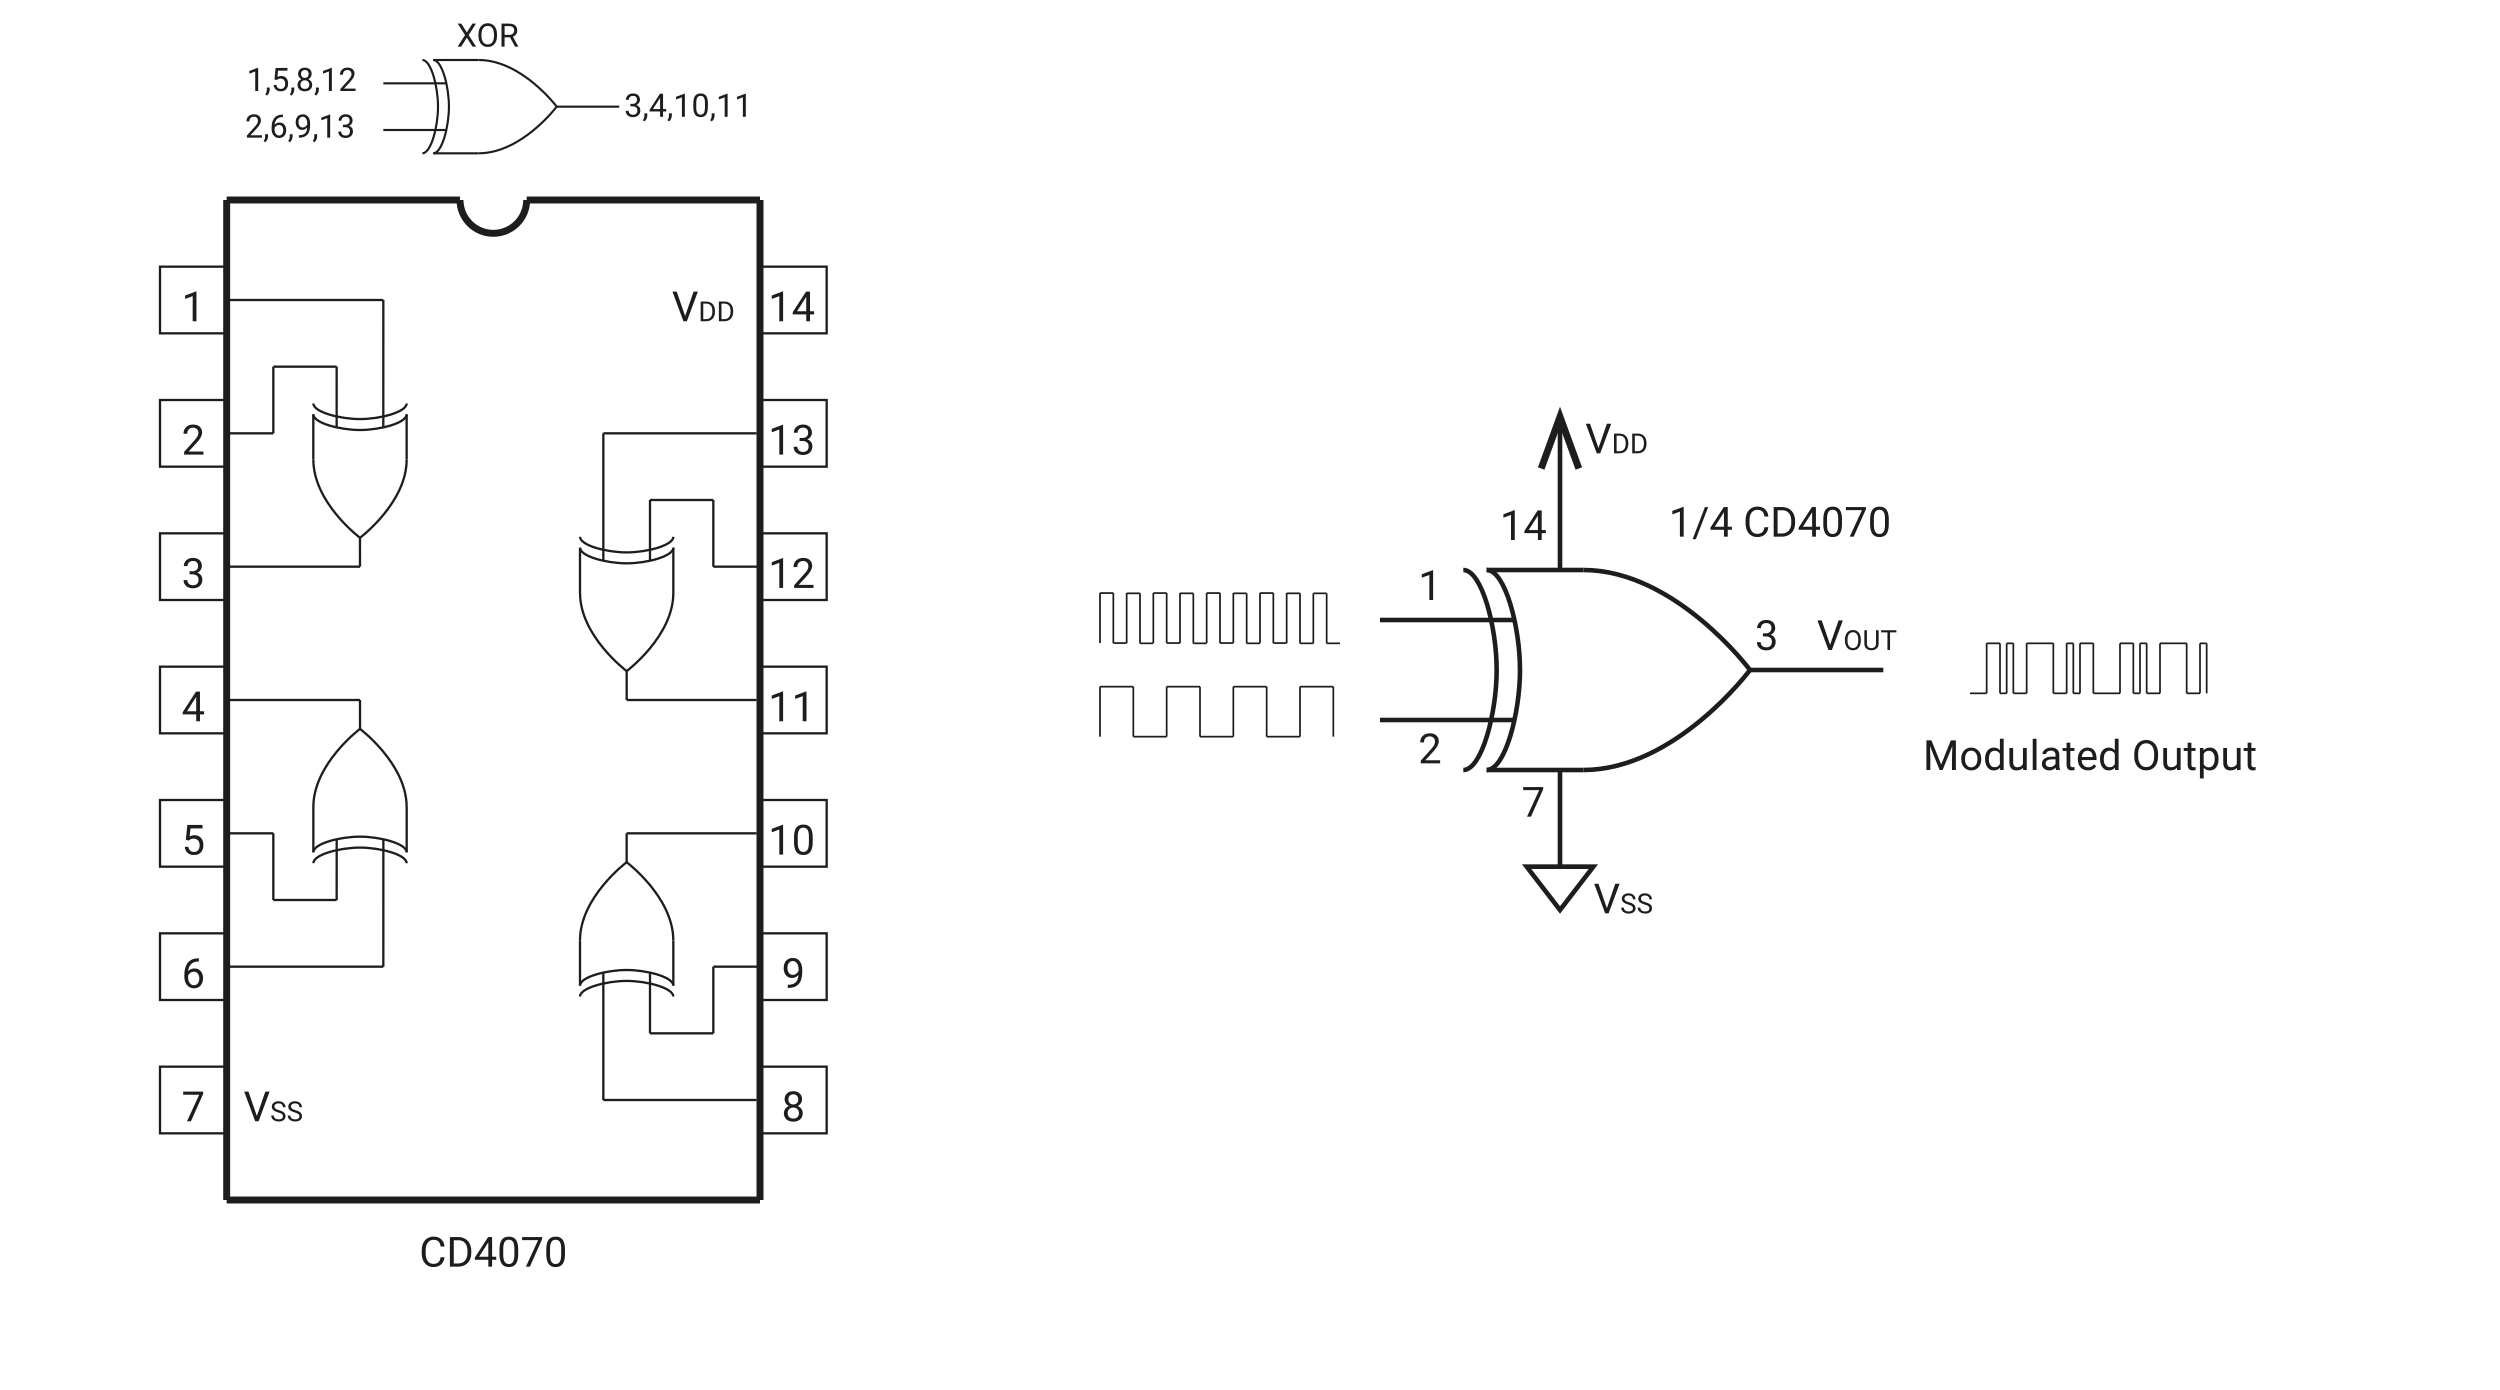 <?xml version="1.0" encoding="UTF-8"?><svg xmlns="http://www.w3.org/2000/svg" viewBox="0 0 1080 600.48"><defs><style>.cls-1{stroke-width:3px;}.cls-1,.cls-2,.cls-3,.cls-4,.cls-5,.cls-6,.cls-7,.cls-8,.cls-9{fill:none;stroke:#1d1e1b;stroke-miterlimit:10;}.cls-10{fill:#1d1e1b;}.cls-2{stroke-width:.75px;}.cls-3{stroke-width:2px;}.cls-4{stroke-width:2px;}.cls-6{stroke-width:1.98px;}.cls-7{stroke-width:.93px;}.cls-8{stroke-width:.93px;}.cls-9{stroke-width:1px;}</style></defs><g id="TEXT_Vector"><path class="cls-10" d="M84.87,138.78h-1.63v-10.84l-3.28,1.2v-1.48l4.66-1.75h.25v12.86Z"/><path class="cls-10" d="M87.91,196.38h-8.38v-1.17l4.43-4.92c.66-.74,1.11-1.35,1.36-1.81s.37-.95,.37-1.45c0-.67-.2-1.22-.61-1.64s-.94-.64-1.62-.64c-.81,0-1.44,.23-1.89,.69s-.67,1.1-.67,1.92h-1.63c0-1.18,.38-2.13,1.14-2.86s1.77-1.09,3.05-1.09c1.19,0,2.13,.31,2.82,.94s1.04,1.45,1.04,2.49c0,1.26-.8,2.76-2.41,4.5l-3.43,3.72h6.42v1.33Z"/><path class="cls-10" d="M81.89,246.79h1.22c.77-.01,1.37-.21,1.81-.61s.66-.92,.66-1.59c0-1.5-.75-2.25-2.24-2.25-.7,0-1.26,.2-1.68,.6s-.63,.93-.63,1.6h-1.63c0-1.01,.37-1.86,1.11-2.53s1.68-1.01,2.83-1.01c1.21,0,2.15,.32,2.84,.96s1.03,1.53,1.03,2.66c0,.56-.18,1.1-.54,1.62s-.85,.91-1.47,1.17c.7,.22,1.25,.59,1.63,1.11s.58,1.15,.58,1.89c0,1.15-.38,2.06-1.12,2.73s-1.73,1.01-2.93,1.01-2.18-.33-2.93-.98-1.13-1.51-1.13-2.58h1.63c0,.67,.22,1.21,.66,1.62s1.03,.61,1.77,.61c.79,0,1.39-.21,1.8-.62s.62-1,.62-1.77-.23-1.32-.69-1.71-1.12-.6-1.98-.62h-1.22v-1.33Z"/><path class="cls-10" d="M86.39,307.28h1.78v1.33h-1.78v2.97h-1.63v-2.97h-5.83v-.96l5.73-8.87h1.73v8.5Zm-5.62,0h3.98v-6.28l-.19,.35-3.79,5.92Z"/><path class="cls-10" d="M80.28,362.76l.65-6.38h6.56v1.5h-5.18l-.39,3.49c.63-.37,1.34-.55,2.14-.55,1.17,0,2.09,.38,2.78,1.16s1.03,1.81,1.03,3.12-.36,2.36-1.07,3.12-1.71,1.14-2.98,1.14c-1.13,0-2.05-.31-2.77-.94s-1.12-1.49-1.22-2.6h1.54c.1,.73,.36,1.28,.78,1.66s.98,.56,1.67,.56c.76,0,1.35-.26,1.78-.77s.65-1.23,.65-2.14c0-.86-.23-1.54-.7-2.06s-1.09-.78-1.86-.78c-.71,0-1.27,.16-1.67,.47l-.43,.35-1.3-.33Z"/><path class="cls-10" d="M85.91,413.97v1.38h-.3c-1.27,.02-2.27,.4-3.02,1.12s-1.18,1.75-1.3,3.07c.67-.77,1.59-1.16,2.76-1.16s2,.39,2.67,1.18,1,1.8,1,3.04c0,1.32-.36,2.37-1.08,3.16s-1.68,1.19-2.89,1.19-2.22-.47-2.98-1.41-1.14-2.15-1.14-3.63v-.62c0-2.36,.5-4.16,1.51-5.4s2.5-1.88,4.49-1.91h.29Zm-2.14,5.77c-.56,0-1.07,.17-1.54,.5s-.79,.75-.98,1.26v.6c0,1.05,.24,1.9,.71,2.55s1.07,.97,1.78,.97,1.31-.27,1.73-.81,.63-1.25,.63-2.12-.21-1.59-.64-2.13-.99-.81-1.69-.81Z"/><path class="cls-10" d="M87.79,472.5l-5.3,11.88h-1.71l5.28-11.46h-6.93v-1.34h8.65v.91Z"/><g><path class="cls-10" d="M338.3,138.78h-1.63v-10.84l-3.28,1.2v-1.48l4.66-1.75h.25v12.86Z"/><path class="cls-10" d="M349.93,134.48h1.78v1.33h-1.78v2.97h-1.63v-2.97h-5.83v-.96l5.73-8.87h1.73v8.5Zm-5.62,0h3.98v-6.28l-.19,.35-3.79,5.92Z"/></g><g><path class="cls-10" d="M338.3,196.38h-1.63v-10.84l-3.28,1.2v-1.48l4.66-1.75h.25v12.86Z"/><path class="cls-10" d="M345.43,189.19h1.22c.77-.01,1.37-.21,1.81-.61s.66-.92,.66-1.59c0-1.5-.75-2.25-2.24-2.25-.7,0-1.26,.2-1.68,.6s-.63,.93-.63,1.6h-1.63c0-1.01,.37-1.86,1.11-2.53s1.68-1.01,2.83-1.01c1.21,0,2.15,.32,2.84,.96s1.03,1.53,1.03,2.66c0,.56-.18,1.1-.54,1.62s-.85,.91-1.47,1.17c.7,.22,1.25,.59,1.63,1.11s.58,1.15,.58,1.89c0,1.15-.38,2.06-1.12,2.73s-1.73,1.01-2.93,1.01-2.18-.33-2.93-.98-1.13-1.51-1.13-2.58h1.63c0,.67,.22,1.21,.66,1.62s1.03,.61,1.77,.61c.79,0,1.39-.21,1.8-.62s.62-1,.62-1.77-.23-1.32-.69-1.71-1.12-.6-1.98-.62h-1.22v-1.33Z"/></g><g><path class="cls-10" d="M338.3,253.98h-1.63v-10.84l-3.28,1.2v-1.48l4.66-1.75h.25v12.86Z"/><path class="cls-10" d="M351.45,253.98h-8.38v-1.17l4.43-4.92c.66-.74,1.11-1.35,1.36-1.81s.37-.95,.37-1.45c0-.67-.2-1.22-.61-1.64s-.94-.64-1.62-.64c-.81,0-1.44,.23-1.89,.69s-.67,1.1-.67,1.92h-1.63c0-1.18,.38-2.13,1.14-2.86s1.77-1.09,3.05-1.09c1.19,0,2.13,.31,2.82,.94s1.04,1.45,1.04,2.49c0,1.26-.8,2.76-2.41,4.5l-3.43,3.72h6.42v1.33Z"/></g><g><path class="cls-10" d="M338.3,311.58h-1.63v-10.84l-3.28,1.2v-1.48l4.66-1.75h.25v12.86Z"/><path class="cls-10" d="M348.41,311.58h-1.63v-10.84l-3.28,1.2v-1.48l4.66-1.75h.25v12.86Z"/></g><g><path class="cls-10" d="M338.3,369.18h-1.63v-10.84l-3.28,1.2v-1.48l4.66-1.75h.25v12.86Z"/><path class="cls-10" d="M351.09,363.72c0,1.9-.33,3.32-.98,4.25s-1.67,1.39-3.05,1.39-2.38-.45-3.03-1.36-1-2.26-1.02-4.06v-2.17c0-1.88,.33-3.28,.98-4.19s1.67-1.37,3.06-1.37,2.39,.44,3.04,1.32,.98,2.24,1,4.08v2.11Zm-1.63-2.22c0-1.38-.19-2.38-.58-3.01s-1-.94-1.84-.94-1.44,.31-1.82,.94-.58,1.59-.59,2.89v2.6c0,1.38,.2,2.4,.6,3.06s1.01,.99,1.82,.99,1.4-.31,1.79-.93,.59-1.6,.61-2.94v-2.66Z"/></g><path class="cls-10" d="M344.96,421.15c-.34,.4-.75,.73-1.22,.98s-.99,.37-1.55,.37c-.74,0-1.38-.18-1.93-.54s-.97-.87-1.27-1.53-.45-1.39-.45-2.18c0-.86,.16-1.63,.49-2.31s.79-1.21,1.38-1.57,1.29-.54,2.09-.54c1.27,0,2.26,.47,2.99,1.42s1.09,2.24,1.09,3.87v.47c0,2.49-.49,4.31-1.48,5.45s-2.47,1.73-4.46,1.76h-.32v-1.38h.34c1.34-.02,2.37-.37,3.09-1.05s1.11-1.74,1.18-3.21Zm-2.5,0c.54,0,1.05-.17,1.51-.5s.8-.75,1.01-1.24v-.65c0-1.07-.23-1.93-.69-2.6s-1.05-1-1.76-1-1.29,.27-1.72,.82-.65,1.27-.65,2.17,.21,1.59,.63,2.16,.98,.85,1.68,.85Z"/><path class="cls-10" d="M346.49,474.92c0,.64-.17,1.21-.51,1.71s-.79,.89-1.37,1.17c.67,.29,1.2,.71,1.59,1.26s.58,1.17,.58,1.87c0,1.11-.37,1.99-1.12,2.65s-1.73,.98-2.95,.98-2.22-.33-2.96-.99-1.11-1.54-1.11-2.64c0-.69,.19-1.32,.57-1.87s.9-.98,1.57-1.27c-.57-.28-1.02-.67-1.34-1.17s-.49-1.06-.49-1.7c0-1.08,.35-1.93,1.04-2.57s1.6-.95,2.73-.95,2.03,.32,2.73,.95,1.04,1.49,1.04,2.57Zm-1.33,5.97c0-.71-.23-1.3-.68-1.75s-1.05-.68-1.78-.68-1.32,.22-1.76,.67-.66,1.03-.66,1.76,.22,1.3,.65,1.71,1.03,.62,1.8,.62,1.36-.21,1.79-.63,.65-.99,.65-1.71Zm-2.44-8.15c-.64,0-1.16,.2-1.55,.59s-.59,.93-.59,1.61,.19,1.18,.58,1.58,.91,.6,1.56,.6,1.17-.2,1.56-.6,.58-.93,.58-1.58-.2-1.18-.61-1.59-.92-.62-1.54-.62Z"/><g><path class="cls-10" d="M110.96,482.14l3.66-10.56h1.85l-4.75,12.8h-1.49l-4.74-12.8h1.84l3.64,10.56Z"/><path class="cls-10" d="M120.19,480.58c-.96-.28-1.67-.62-2.11-1.02s-.66-.9-.66-1.5c0-.67,.27-1.23,.81-1.67s1.24-.66,2.09-.66c.59,0,1.11,.11,1.57,.34s.81,.54,1.07,.94,.38,.83,.38,1.31h-1.13c0-.52-.16-.92-.49-1.22s-.79-.44-1.39-.44c-.55,0-.99,.12-1.3,.37-.31,.24-.47,.58-.47,1.02,0,.35,.15,.64,.44,.88,.29,.24,.8,.46,1.51,.66,.71,.2,1.26,.42,1.66,.66s.7,.52,.89,.84,.29,.7,.29,1.13c0,.69-.27,1.25-.81,1.66s-1.26,.62-2.16,.62c-.59,0-1.13-.11-1.64-.34s-.9-.53-1.17-.92-.41-.83-.41-1.33h1.13c0,.52,.19,.92,.57,1.22s.89,.45,1.53,.45c.59,0,1.05-.12,1.37-.36s.47-.57,.47-.99-.15-.74-.44-.97-.82-.45-1.59-.68Z"/><path class="cls-10" d="M127.31,480.58c-.96-.28-1.67-.62-2.11-1.02s-.66-.9-.66-1.5c0-.67,.27-1.23,.81-1.67s1.24-.66,2.09-.66c.59,0,1.11,.11,1.57,.34s.81,.54,1.07,.94,.38,.83,.38,1.31h-1.13c0-.52-.16-.92-.49-1.22s-.79-.44-1.39-.44c-.55,0-.99,.12-1.3,.37-.31,.24-.47,.58-.47,1.02,0,.35,.15,.64,.44,.88,.29,.24,.8,.46,1.51,.66,.71,.2,1.26,.42,1.66,.66s.7,.52,.89,.84,.29,.7,.29,1.13c0,.69-.27,1.25-.81,1.66s-1.26,.62-2.16,.62c-.59,0-1.13-.11-1.64-.34s-.9-.53-1.17-.92-.41-.83-.41-1.33h1.13c0,.52,.19,.92,.57,1.22s.89,.45,1.53,.45c.59,0,1.05-.12,1.37-.36s.47-.57,.47-.99-.15-.74-.44-.97-.82-.45-1.59-.68Z"/></g><g><path class="cls-10" d="M295.97,136.54l3.66-10.56h1.85l-4.75,12.8h-1.49l-4.74-12.8h1.84l3.64,10.56Z"/><path class="cls-10" d="M302.69,138.78v-8.53h2.41c.74,0,1.4,.16,1.97,.49s1.01,.79,1.32,1.4,.47,1.3,.47,2.09v.54c0,.8-.16,1.51-.47,2.12s-.75,1.07-1.33,1.39-1.25,.49-2.01,.5h-2.36Zm1.12-7.61v6.69h1.18c.87,0,1.54-.27,2.02-.81,.48-.54,.72-1.31,.72-2.3v-.5c0-.97-.23-1.72-.68-2.26-.46-.54-1.1-.81-1.94-.82h-1.31Z"/><path class="cls-10" d="M310.56,138.78v-8.53h2.41c.74,0,1.4,.16,1.97,.49s1.01,.79,1.32,1.4,.47,1.3,.47,2.09v.54c0,.8-.16,1.51-.47,2.12s-.75,1.07-1.33,1.39-1.25,.49-2.01,.5h-2.36Zm1.12-7.61v6.69h1.18c.87,0,1.54-.27,2.02-.81,.48-.54,.72-1.31,.72-2.3v-.5c0-.97-.23-1.72-.68-2.26-.46-.54-1.1-.81-1.94-.82h-1.31Z"/></g><g><path class="cls-10" d="M192.04,543.14c-.16,1.35-.66,2.4-1.5,3.13s-1.96,1.1-3.35,1.1c-1.51,0-2.72-.54-3.63-1.63s-1.37-2.53-1.37-4.35v-1.23c0-1.19,.21-2.24,.64-3.14s1.03-1.6,1.81-2.08,1.68-.72,2.71-.72c1.36,0,2.45,.38,3.27,1.14s1.3,1.81,1.43,3.15h-1.7c-.15-1.02-.46-1.76-.95-2.22-.49-.46-1.17-.69-2.05-.69-1.08,0-1.92,.4-2.54,1.2s-.92,1.93-.92,3.4v1.24c0,1.39,.29,2.5,.87,3.32,.58,.82,1.39,1.23,2.43,1.23,.94,0,1.66-.21,2.16-.64s.83-1.16,1-2.22h1.7Z"/><path class="cls-10" d="M194.35,547.2v-12.8h3.61c1.11,0,2.1,.25,2.95,.74s1.52,1.19,1.98,2.1,.7,1.95,.71,3.13v.82c0,1.21-.23,2.26-.7,3.17s-1.13,1.61-2,2.09-1.87,.74-3.02,.75h-3.54Zm1.69-11.42v10.04h1.78c1.3,0,2.31-.41,3.04-1.21,.72-.81,1.09-1.96,1.09-3.46v-.75c0-1.45-.34-2.58-1.02-3.39-.68-.81-1.65-1.21-2.9-1.23h-1.97Z"/><path class="cls-10" d="M212.59,542.9h1.78v1.33h-1.78v2.97h-1.63v-2.97h-5.83v-.96l5.73-8.87h1.73v8.5Zm-5.62,0h3.98v-6.28l-.19,.35-3.79,5.92Z"/><path class="cls-10" d="M223.86,541.74c0,1.9-.33,3.32-.98,4.25s-1.67,1.39-3.05,1.39-2.38-.45-3.03-1.36-1-2.26-1.02-4.06v-2.17c0-1.88,.33-3.28,.98-4.19s1.67-1.37,3.06-1.37,2.39,.44,3.04,1.32,.98,2.24,1,4.08v2.11Zm-1.63-2.22c0-1.38-.19-2.38-.58-3.01s-1-.94-1.84-.94-1.44,.31-1.82,.94-.58,1.59-.59,2.89v2.6c0,1.38,.2,2.4,.6,3.06s1.01,.99,1.82,.99,1.4-.31,1.79-.93,.59-1.6,.61-2.94v-2.66Z"/><path class="cls-10" d="M234.2,535.32l-5.3,11.88h-1.71l5.28-11.46h-6.93v-1.34h8.65v.91Z"/><path class="cls-10" d="M244.07,541.74c0,1.9-.33,3.32-.98,4.25s-1.67,1.39-3.05,1.39-2.38-.45-3.03-1.36-1-2.26-1.02-4.06v-2.17c0-1.88,.33-3.28,.98-4.19s1.67-1.37,3.06-1.37,2.39,.44,3.04,1.32,.98,2.24,1,4.08v2.11Zm-1.63-2.22c0-1.38-.19-2.38-.58-3.01s-1-.94-1.84-.94-1.44,.31-1.82,.94-.58,1.59-.59,2.89v2.6c0,1.38,.2,2.4,.6,3.06s1.01,.99,1.82,.99,1.4-.31,1.79-.93,.59-1.6,.61-2.94v-2.66Z"/></g><g><path class="cls-10" d="M111.53,39.3h-1.27v-8.43l-2.55,.94v-1.15l3.62-1.36h.2v10Z"/><path class="cls-10" d="M115.32,41.28l-.72-.49c.43-.6,.65-1.21,.67-1.85v-1.14h1.24v.99c0,.46-.11,.92-.34,1.38s-.51,.83-.85,1.11Z"/><path class="cls-10" d="M118.56,34.31l.51-4.96h5.1v1.17h-4.03l-.3,2.71c.49-.29,1.04-.43,1.66-.43,.91,0,1.63,.3,2.16,.9s.8,1.41,.8,2.43-.28,1.83-.83,2.42-1.33,.89-2.32,.89c-.88,0-1.6-.24-2.15-.73s-.87-1.16-.95-2.02h1.2c.08,.57,.28,1,.61,1.29s.76,.43,1.3,.43c.59,0,1.05-.2,1.38-.6s.5-.95,.5-1.66c0-.67-.18-1.2-.54-1.6s-.84-.6-1.45-.6c-.55,0-.98,.12-1.3,.36l-.33,.27-1.01-.26Z"/><path class="cls-10" d="M125.93,41.28l-.72-.49c.43-.6,.65-1.21,.67-1.85v-1.14h1.24v.99c0,.46-.11,.92-.34,1.38s-.51,.83-.85,1.11Z"/><path class="cls-10" d="M134.63,31.94c0,.5-.13,.94-.39,1.33s-.62,.69-1.06,.91c.52,.22,.93,.55,1.23,.98s.45,.91,.45,1.46c0,.86-.29,1.55-.87,2.06s-1.35,.77-2.29,.77-1.72-.26-2.3-.77-.86-1.2-.86-2.05c0-.54,.15-1.02,.44-1.46s.7-.76,1.22-.98c-.44-.22-.79-.52-1.05-.91s-.38-.83-.38-1.32c0-.84,.27-1.5,.81-2s1.25-.74,2.13-.74,1.58,.25,2.12,.74,.81,1.16,.81,2Zm-1.03,4.64c0-.56-.18-1.01-.53-1.36s-.81-.53-1.38-.53-1.03,.17-1.37,.52-.52,.8-.52,1.37,.17,1.01,.5,1.33,.8,.49,1.4,.49,1.06-.16,1.39-.49,.51-.77,.51-1.33Zm-1.9-6.34c-.5,0-.9,.15-1.21,.46s-.46,.73-.46,1.25,.15,.92,.45,1.23,.71,.47,1.21,.47,.91-.16,1.21-.47,.45-.72,.45-1.23-.16-.92-.47-1.24-.71-.48-1.2-.48Z"/><path class="cls-10" d="M136.54,41.28l-.72-.49c.43-.6,.65-1.21,.67-1.85v-1.14h1.24v.99c0,.46-.11,.92-.34,1.38s-.51,.83-.85,1.11Z"/><path class="cls-10" d="M143.36,39.3h-1.27v-8.43l-2.55,.94v-1.15l3.62-1.36h.2v10Z"/><path class="cls-10" d="M153.58,39.3h-6.52v-.91l3.45-3.83c.51-.58,.86-1.05,1.06-1.41s.29-.74,.29-1.12c0-.52-.16-.95-.47-1.28s-.73-.5-1.26-.5c-.63,0-1.12,.18-1.47,.54s-.52,.86-.52,1.49h-1.26c0-.92,.29-1.66,.89-2.22s1.38-.85,2.37-.85c.93,0,1.66,.24,2.19,.73s.81,1.13,.81,1.94c0,.98-.62,2.15-1.87,3.5l-2.67,2.89h5v1.03Z"/></g><g><path class="cls-10" d="M113.17,59.46h-6.52v-.91l3.45-3.83c.51-.58,.86-1.05,1.06-1.41s.29-.74,.29-1.12c0-.52-.16-.95-.47-1.28s-.73-.5-1.26-.5c-.63,0-1.12,.18-1.47,.54s-.52,.86-.52,1.49h-1.26c0-.92,.29-1.66,.89-2.22s1.38-.85,2.37-.85c.93,0,1.66,.24,2.19,.73s.81,1.13,.81,1.94c0,.98-.62,2.15-1.87,3.5l-2.67,2.89h5v1.03Z"/><path class="cls-10" d="M114.6,61.44l-.72-.49c.43-.6,.65-1.21,.67-1.85v-1.14h1.24v.99c0,.46-.11,.92-.34,1.38s-.51,.83-.85,1.11Z"/><path class="cls-10" d="M122.22,49.5v1.07h-.23c-.98,.02-1.77,.31-2.35,.88s-.92,1.36-1.01,2.39c.52-.6,1.24-.9,2.15-.9s1.56,.31,2.07,.92,.78,1.4,.78,2.37c0,1.03-.28,1.85-.84,2.46s-1.31,.92-2.25,.92-1.73-.37-2.32-1.1-.89-1.67-.89-2.83v-.49c0-1.83,.39-3.23,1.17-4.2s1.94-1.46,3.49-1.49h.23Zm-1.66,4.48c-.43,0-.83,.13-1.2,.39s-.62,.59-.76,.98v.46c0,.82,.18,1.48,.55,1.98s.83,.75,1.38,.75,1.02-.21,1.34-.63,.49-.97,.49-1.65-.17-1.24-.5-1.66-.77-.63-1.32-.63Z"/><path class="cls-10" d="M125.21,61.44l-.72-.49c.43-.6,.65-1.21,.67-1.85v-1.14h1.24v.99c0,.46-.11,.92-.34,1.38s-.51,.83-.85,1.11Z"/><path class="cls-10" d="M132.72,55.08c-.26,.31-.58,.57-.95,.76s-.77,.29-1.21,.29c-.57,0-1.07-.14-1.5-.42s-.76-.68-.99-1.19-.35-1.08-.35-1.7c0-.67,.13-1.26,.38-1.8s.61-.94,1.08-1.22,1.01-.42,1.63-.42c.98,0,1.76,.37,2.33,1.1s.85,1.74,.85,3.01v.37c0,1.94-.38,3.35-1.15,4.24s-1.92,1.35-3.47,1.37h-.25v-1.07h.27c1.04-.02,1.85-.29,2.41-.82,.56-.52,.87-1.36,.92-2.49Zm-1.95,0c.42,0,.81-.13,1.17-.39s.62-.58,.78-.96v-.51c0-.83-.18-1.5-.54-2.02s-.82-.78-1.37-.78-1,.21-1.34,.64-.51,.99-.51,1.69,.16,1.24,.49,1.68,.76,.66,1.31,.66Z"/><path class="cls-10" d="M135.82,61.44l-.72-.49c.43-.6,.65-1.21,.67-1.85v-1.14h1.24v.99c0,.46-.11,.92-.34,1.38s-.51,.83-.85,1.11Z"/><path class="cls-10" d="M142.64,59.46h-1.27v-8.43l-2.55,.94v-1.15l3.62-1.36h.2v10Z"/><path class="cls-10" d="M148.18,53.87h.95c.6,0,1.07-.17,1.41-.47s.51-.72,.51-1.24c0-1.17-.58-1.75-1.74-1.75-.55,0-.98,.16-1.31,.47s-.49,.73-.49,1.24h-1.26c0-.79,.29-1.44,.86-1.97s1.31-.78,2.2-.78c.94,0,1.67,.25,2.21,.75s.8,1.19,.8,2.07c0,.43-.14,.85-.42,1.26s-.66,.71-1.15,.91c.55,.17,.97,.46,1.27,.86s.45,.89,.45,1.47c0,.89-.29,1.6-.88,2.13s-1.34,.79-2.28,.79-1.69-.25-2.28-.76-.88-1.17-.88-2h1.27c0,.52,.17,.94,.51,1.26s.8,.47,1.37,.47c.61,0,1.08-.16,1.4-.48s.49-.78,.49-1.37-.18-1.02-.53-1.33-.87-.47-1.54-.48h-.95v-1.03Z"/></g><g><path class="cls-10" d="M272.32,44.87h.95c.6,0,1.07-.17,1.41-.47s.51-.72,.51-1.24c0-1.17-.58-1.75-1.74-1.75-.55,0-.98,.16-1.31,.47s-.49,.73-.49,1.24h-1.26c0-.79,.29-1.44,.86-1.97s1.31-.78,2.2-.78c.94,0,1.67,.25,2.21,.75s.8,1.19,.8,2.07c0,.43-.14,.85-.42,1.26s-.66,.71-1.15,.91c.55,.17,.97,.46,1.27,.86s.45,.89,.45,1.47c0,.89-.29,1.6-.88,2.13s-1.34,.79-2.28,.79-1.69-.25-2.28-.76-.88-1.17-.88-2h1.27c0,.52,.17,.94,.51,1.26s.8,.47,1.37,.47c.61,0,1.08-.16,1.4-.48s.49-.78,.49-1.37-.18-1.02-.53-1.33-.87-.47-1.54-.48h-.95v-1.03Z"/><path class="cls-10" d="M278.43,52.44l-.72-.49c.43-.6,.65-1.21,.67-1.85v-1.14h1.24v.99c0,.46-.11,.92-.34,1.38s-.51,.83-.85,1.11Z"/><path class="cls-10" d="M286.43,47.12h1.38v1.03h-1.38v2.31h-1.27v-2.31h-4.53v-.75l4.46-6.9h1.35v6.61Zm-4.37,0h3.1v-4.88l-.15,.27-2.95,4.61Z"/><path class="cls-10" d="M289.04,52.44l-.72-.49c.43-.6,.65-1.21,.67-1.85v-1.14h1.24v.99c0,.46-.11,.92-.34,1.38s-.51,.83-.85,1.11Z"/><path class="cls-10" d="M295.86,50.46h-1.27v-8.43l-2.55,.94v-1.15l3.62-1.36h.2v10Z"/><path class="cls-10" d="M305.8,46.21c0,1.48-.25,2.58-.76,3.3s-1.3,1.08-2.37,1.08-1.85-.35-2.36-1.06-.77-1.76-.79-3.15v-1.69c0-1.46,.25-2.55,.76-3.26s1.3-1.07,2.38-1.07,1.86,.34,2.37,1.03,.77,1.74,.78,3.18v1.64Zm-1.26-1.73c0-1.07-.15-1.85-.45-2.34s-.78-.73-1.43-.73-1.12,.24-1.42,.73-.45,1.24-.46,2.25v2.02c0,1.08,.16,1.87,.47,2.38s.79,.77,1.42,.77,1.09-.24,1.39-.72,.46-1.24,.48-2.28v-2.07Z"/><path class="cls-10" d="M307.51,52.44l-.72-.49c.43-.6,.65-1.21,.67-1.85v-1.14h1.24v.99c0,.46-.11,.92-.34,1.38s-.51,.83-.85,1.11Z"/><path class="cls-10" d="M314.33,50.46h-1.27v-8.43l-2.55,.94v-1.15l3.62-1.36h.2v10Z"/><path class="cls-10" d="M322.19,50.46h-1.27v-8.43l-2.55,.94v-1.15l3.62-1.36h.2v10Z"/></g><g><path class="cls-10" d="M790.6,278.56l3.66-10.56h1.85l-4.75,12.8h-1.49l-4.74-12.8h1.84l3.64,10.56Z"/><path class="cls-10" d="M803.88,276.81c0,.84-.14,1.57-.42,2.19s-.68,1.1-1.2,1.43-1.12,.49-1.8,.49-1.27-.17-1.79-.5-.92-.8-1.21-1.41-.43-1.32-.44-2.12v-.62c0-.82,.14-1.54,.43-2.17s.69-1.11,1.21-1.44,1.12-.5,1.79-.5,1.29,.17,1.81,.5,.92,.81,1.2,1.44,.42,1.36,.42,2.19v.54Zm-1.12-.55c0-1.01-.2-1.79-.61-2.33s-.97-.81-1.71-.81-1.27,.27-1.68,.81-.62,1.29-.63,2.25v.63c0,.98,.21,1.75,.62,2.31s.98,.84,1.7,.84,1.29-.26,1.69-.79,.6-1.29,.62-2.28v-.63Z"/><path class="cls-10" d="M811.57,272.27v5.8c0,.8-.26,1.46-.76,1.97s-1.18,.8-2.04,.86h-.3c-.93,.01-1.68-.24-2.23-.74s-.84-1.2-.84-2.08v-5.81h1.11v5.78c0,.62,.17,1.1,.51,1.44s.82,.51,1.45,.51,1.12-.17,1.46-.51,.51-.82,.51-1.44v-5.78h1.13Z"/><path class="cls-10" d="M819.24,273.19h-2.74v7.61h-1.12v-7.61h-2.74v-.92h6.6v.92Z"/></g><g><path class="cls-10" d="M727.35,231.84h-1.63v-10.84l-3.28,1.2v-1.48l4.66-1.75h.25v12.86Z"/><path class="cls-10" d="M732.6,232.94h-1.4l5.34-13.9h1.39l-5.33,13.9Z"/><path class="cls-10" d="M746.39,227.54h1.78v1.33h-1.78v2.97h-1.63v-2.97h-5.83v-.96l5.73-8.87h1.73v8.5Zm-5.62,0h3.98v-6.28l-.19,.35-3.79,5.92Z"/><path class="cls-10" d="M763.93,227.78c-.16,1.35-.66,2.4-1.5,3.13s-1.96,1.1-3.35,1.1c-1.51,0-2.72-.54-3.63-1.63s-1.37-2.53-1.37-4.35v-1.23c0-1.19,.21-2.24,.64-3.14s1.03-1.6,1.81-2.08,1.68-.73,2.71-.73c1.36,0,2.45,.38,3.27,1.14s1.3,1.81,1.43,3.15h-1.7c-.15-1.02-.46-1.76-.95-2.22s-1.17-.69-2.05-.69c-1.08,0-1.92,.4-2.54,1.2-.61,.8-.92,1.93-.92,3.4v1.24c0,1.39,.29,2.5,.87,3.32s1.39,1.23,2.43,1.23c.94,0,1.66-.21,2.16-.64s.83-1.16,1-2.22h1.7Z"/><path class="cls-10" d="M766.23,231.84v-12.8h3.61c1.11,0,2.1,.25,2.95,.74s1.52,1.19,1.98,2.1,.7,1.95,.71,3.13v.82c0,1.21-.23,2.26-.7,3.17s-1.13,1.61-2,2.09-1.87,.74-3.02,.75h-3.54Zm1.69-11.42v10.04h1.78c1.3,0,2.31-.4,3.04-1.21s1.09-1.96,1.09-3.46v-.75c0-1.45-.34-2.58-1.02-3.39-.68-.81-1.65-1.22-2.9-1.23h-1.97Z"/><path class="cls-10" d="M784.48,227.54h1.78v1.33h-1.78v2.97h-1.63v-2.97h-5.83v-.96l5.73-8.87h1.73v8.5Zm-5.62,0h3.98v-6.28l-.19,.35-3.79,5.92Z"/><path class="cls-10" d="M795.74,226.38c0,1.9-.33,3.32-.98,4.25s-1.67,1.39-3.05,1.39-2.38-.45-3.03-1.36-1-2.26-1.02-4.06v-2.17c0-1.88,.33-3.28,.98-4.19s1.67-1.37,3.06-1.37,2.39,.44,3.04,1.32,.98,2.24,1,4.08v2.11Zm-1.63-2.22c0-1.38-.19-2.38-.58-3.01s-1-.94-1.84-.94-1.44,.31-1.82,.94-.58,1.59-.59,2.89v2.6c0,1.38,.2,2.4,.6,3.06s1.01,.99,1.82,.99,1.4-.31,1.79-.93,.59-1.6,.61-2.94v-2.66Z"/><path class="cls-10" d="M806.09,219.96l-5.3,11.88h-1.71l5.28-11.46h-6.93v-1.34h8.65v.91Z"/><path class="cls-10" d="M815.96,226.38c0,1.9-.33,3.32-.98,4.25s-1.67,1.39-3.05,1.39-2.38-.45-3.03-1.36-1-2.26-1.02-4.06v-2.17c0-1.88,.33-3.28,.98-4.19s1.67-1.37,3.06-1.37,2.39,.44,3.04,1.32,.98,2.24,1,4.08v2.11Zm-1.63-2.22c0-1.38-.19-2.38-.58-3.01s-1-.94-1.84-.94-1.44,.31-1.82,.94-.58,1.59-.59,2.89v2.6c0,1.38,.2,2.4,.6,3.06s1.01,.99,1.82,.99,1.4-.31,1.79-.93,.59-1.6,.61-2.94v-2.66Z"/></g><path class="cls-10" d="M622.15,329.76h-8.38v-1.17l4.43-4.92c.66-.74,1.11-1.35,1.36-1.82s.37-.95,.37-1.45c0-.67-.2-1.22-.61-1.64s-.94-.64-1.62-.64c-.81,0-1.44,.23-1.88,.69s-.67,1.1-.67,1.92h-1.63c0-1.18,.38-2.13,1.14-2.86s1.77-1.09,3.04-1.09c1.19,0,2.13,.31,2.82,.94s1.04,1.46,1.04,2.49c0,1.26-.8,2.76-2.41,4.5l-3.43,3.72h6.42v1.33Z"/><path class="cls-10" d="M761.57,273.61h1.22c.77-.01,1.37-.21,1.81-.61s.66-.92,.66-1.59c0-1.5-.75-2.25-2.24-2.25-.7,0-1.26,.2-1.68,.6s-.63,.93-.63,1.59h-1.63c0-1.01,.37-1.86,1.11-2.53s1.68-1.01,2.83-1.01c1.21,0,2.15,.32,2.84,.96s1.03,1.53,1.03,2.66c0,.56-.18,1.1-.54,1.62s-.85,.91-1.47,1.17c.7,.22,1.25,.59,1.63,1.11s.58,1.15,.58,1.89c0,1.15-.38,2.06-1.12,2.73s-1.73,1.01-2.93,1.01-2.18-.33-2.93-.98-1.13-1.51-1.13-2.58h1.63c0,.67,.22,1.21,.66,1.62s1.03,.61,1.77,.61c.79,0,1.39-.21,1.8-.62s.62-1,.62-1.77-.23-1.32-.69-1.71-1.12-.6-1.98-.62h-1.22v-1.33Z"/><path class="cls-10" d="M619.11,259.2h-1.63v-10.84l-3.28,1.2v-1.48l4.66-1.75h.25v12.86Z"/><g><path class="cls-10" d="M694.16,392.32l3.66-10.56h1.85l-4.75,12.8h-1.49l-4.74-12.8h1.84l3.64,10.56Z"/><path class="cls-10" d="M703.39,390.76c-.96-.28-1.67-.62-2.11-1.02s-.66-.9-.66-1.5c0-.67,.27-1.23,.81-1.67s1.24-.66,2.09-.66c.59,0,1.11,.11,1.57,.34s.81,.54,1.07,.94,.38,.83,.38,1.31h-1.13c0-.52-.16-.92-.49-1.22s-.79-.44-1.39-.44c-.55,0-.99,.12-1.3,.37-.31,.24-.47,.58-.47,1.02,0,.35,.15,.64,.44,.88s.8,.46,1.51,.66c.71,.2,1.26,.42,1.66,.66s.7,.52,.89,.84,.29,.7,.29,1.13c0,.69-.27,1.25-.81,1.66s-1.26,.62-2.16,.62c-.59,0-1.13-.11-1.64-.34s-.9-.53-1.17-.92-.41-.83-.41-1.33h1.13c0,.52,.19,.92,.57,1.22s.89,.45,1.53,.45c.59,0,1.05-.12,1.37-.36s.47-.57,.47-.99-.15-.74-.44-.97-.82-.45-1.59-.68Z"/><path class="cls-10" d="M710.51,390.76c-.96-.28-1.67-.62-2.11-1.02s-.66-.9-.66-1.5c0-.67,.27-1.23,.81-1.67s1.24-.66,2.09-.66c.59,0,1.11,.11,1.57,.34s.81,.54,1.07,.94,.38,.83,.38,1.31h-1.13c0-.52-.16-.92-.49-1.22s-.79-.44-1.39-.44c-.55,0-.99,.12-1.3,.37-.31,.24-.47,.58-.47,1.02,0,.35,.15,.64,.44,.88s.8,.46,1.51,.66c.71,.2,1.26,.42,1.66,.66s.7,.52,.89,.84,.29,.7,.29,1.13c0,.69-.27,1.25-.81,1.66s-1.26,.62-2.16,.62c-.59,0-1.13-.11-1.64-.34s-.9-.53-1.17-.92-.41-.83-.41-1.33h1.13c0,.52,.19,.92,.57,1.22s.89,.45,1.53,.45c.59,0,1.05-.12,1.37-.36s.47-.57,.47-.99-.15-.74-.44-.97-.82-.45-1.59-.68Z"/></g><g><path class="cls-10" d="M690.53,193.6l3.66-10.56h1.85l-4.75,12.8h-1.49l-4.74-12.8h1.84l3.64,10.56Z"/><path class="cls-10" d="M697.25,195.84v-8.53h2.41c.74,0,1.4,.16,1.97,.49s1.01,.79,1.32,1.4,.47,1.3,.47,2.09v.54c0,.8-.16,1.51-.47,2.12s-.75,1.07-1.33,1.39-1.25,.49-2.01,.5h-2.36Zm1.12-7.61v6.69h1.18c.87,0,1.54-.27,2.02-.81s.72-1.31,.72-2.31v-.5c0-.97-.23-1.72-.68-2.26-.46-.54-1.1-.81-1.94-.82h-1.31Z"/><path class="cls-10" d="M705.12,195.84v-8.53h2.41c.74,0,1.4,.16,1.97,.49s1.01,.79,1.32,1.4,.47,1.3,.47,2.09v.54c0,.8-.16,1.51-.47,2.12s-.75,1.07-1.33,1.39-1.25,.49-2.01,.5h-2.36Zm1.12-7.61v6.69h1.18c.87,0,1.54-.27,2.02-.81s.72-1.31,.72-2.31v-.5c0-.97-.23-1.72-.68-2.26-.46-.54-1.1-.81-1.94-.82h-1.31Z"/></g><g><path class="cls-10" d="M654.38,233.28h-1.63v-10.84l-3.28,1.2v-1.48l4.66-1.75h.25v12.86Z"/><path class="cls-10" d="M666.01,228.98h1.78v1.33h-1.78v2.97h-1.63v-2.97h-5.83v-.96l5.73-8.87h1.73v8.5Zm-5.62,0h3.98v-6.28l-.19,.35-3.79,5.92Z"/></g><path class="cls-10" d="M666.67,340.92l-5.3,11.88h-1.71l5.28-11.46h-6.93v-1.34h8.65v.91Z"/><g><path class="cls-10" d="M834.39,319.84l4.18,10.44,4.18-10.44h2.19v12.8h-1.69v-4.98l.16-5.38-4.2,10.36h-1.29l-4.19-10.34,.17,5.35v4.98h-1.69v-12.8h2.18Z"/><path class="cls-10" d="M847.24,327.8c0-.93,.18-1.77,.55-2.51s.88-1.32,1.53-1.72,1.4-.61,2.24-.61c1.29,0,2.34,.45,3.14,1.34s1.2,2.09,1.2,3.58v.11c0,.93-.18,1.76-.53,2.49s-.86,1.31-1.52,1.72-1.42,.62-2.27,.62c-1.29,0-2.33-.45-3.13-1.34s-1.2-2.08-1.2-3.56v-.11Zm1.63,.19c0,1.05,.24,1.9,.73,2.54s1.14,.96,1.96,.96,1.48-.32,1.97-.97,.73-1.55,.73-2.72c0-1.04-.25-1.89-.74-2.54s-1.15-.97-1.97-.97-1.45,.32-1.94,.96-.74,1.55-.74,2.74Z"/><path class="cls-10" d="M857.54,327.81c0-1.46,.35-2.63,1.04-3.52s1.6-1.33,2.72-1.33,2,.38,2.65,1.14v-4.96h1.63v13.5h-1.49l-.08-1.02c-.65,.8-1.56,1.2-2.72,1.2s-2-.45-2.69-1.35-1.04-2.08-1.04-3.53v-.12Zm1.63,.18c0,1.08,.22,1.92,.67,2.53s1.06,.91,1.85,.91c1.03,0,1.78-.46,2.26-1.39v-4.37c-.49-.9-1.23-1.34-2.24-1.34-.8,0-1.42,.31-1.86,.92s-.67,1.53-.67,2.73Z"/><path class="cls-10" d="M873.96,331.7c-.63,.74-1.56,1.12-2.79,1.12-1.01,0-1.79-.29-2.32-.88s-.8-1.46-.8-2.62v-6.19h1.63v6.14c0,1.44,.59,2.16,1.76,2.16,1.24,0,2.07-.46,2.48-1.39v-6.92h1.63v9.51h-1.55l-.04-.94Z"/><path class="cls-10" d="M879.77,332.64h-1.63v-13.5h1.63v13.5Z"/><path class="cls-10" d="M888.25,332.64c-.09-.19-.17-.52-.23-1-.76,.79-1.66,1.18-2.71,1.18-.94,0-1.71-.26-2.31-.79s-.9-1.2-.9-2.02c0-.99,.38-1.76,1.13-2.31s1.81-.82,3.18-.82h1.58v-.75c0-.57-.17-1.02-.51-1.36s-.84-.51-1.5-.51c-.58,0-1.07,.15-1.46,.44s-.59,.65-.59,1.06h-1.63c0-.47,.17-.93,.5-1.38s.79-.79,1.37-1.05,1.21-.39,1.9-.39c1.1,0,1.95,.27,2.58,.82s.94,1.3,.97,2.26v4.38c0,.87,.11,1.57,.33,2.08v.14h-1.71Zm-2.7-1.24c.51,0,.99-.13,1.45-.4s.79-.61,.99-1.03v-1.95h-1.27c-1.99,0-2.99,.58-2.99,1.75,0,.51,.17,.91,.51,1.2s.78,.43,1.31,.43Z"/><path class="cls-10" d="M894.37,320.83v2.3h1.78v1.26h-1.78v5.91c0,.38,.08,.67,.24,.86,.16,.19,.43,.29,.81,.29,.19,0,.45-.04,.77-.11v1.31c-.43,.12-.84,.17-1.25,.17-.73,0-1.27-.22-1.64-.66s-.55-1.06-.55-1.87v-5.9h-1.73v-1.26h1.73v-2.3h1.63Z"/><path class="cls-10" d="M901.99,332.81c-1.29,0-2.34-.42-3.15-1.27s-1.21-1.98-1.21-3.4v-.3c0-.94,.18-1.79,.54-2.53s.86-1.32,1.51-1.74,1.35-.63,2.11-.63c1.24,0,2.2,.41,2.88,1.22s1.03,1.98,1.03,3.5v.68h-6.44c.02,.94,.3,1.7,.82,2.27s1.19,.87,2,.87c.57,0,1.06-.12,1.46-.35s.75-.54,1.05-.93l.99,.77c-.8,1.22-1.99,1.84-3.59,1.84Zm-.2-8.53c-.66,0-1.21,.24-1.65,.72s-.72,1.15-.83,2.01h4.76v-.12c-.05-.83-.27-1.47-.67-1.92s-.94-.68-1.62-.68Z"/><path class="cls-10" d="M907.19,327.81c0-1.46,.35-2.63,1.04-3.52s1.6-1.33,2.72-1.33,2,.38,2.65,1.14v-4.96h1.63v13.5h-1.49l-.08-1.02c-.65,.8-1.56,1.2-2.72,1.2s-2-.45-2.69-1.35-1.04-2.08-1.04-3.53v-.12Zm1.63,.18c0,1.08,.22,1.92,.67,2.53s1.06,.91,1.85,.91c1.03,0,1.78-.46,2.26-1.39v-4.37c-.49-.9-1.23-1.34-2.24-1.34-.8,0-1.42,.31-1.86,.92s-.67,1.53-.67,2.73Z"/><path class="cls-10" d="M932.29,326.65c0,1.25-.21,2.35-.63,3.28s-1.02,1.65-1.79,2.14-1.68,.74-2.71,.74-1.9-.25-2.68-.74-1.38-1.2-1.82-2.12-.65-1.98-.66-3.19v-.92c0-1.23,.21-2.32,.64-3.26s1.03-1.67,1.81-2.17,1.68-.75,2.69-.75,1.93,.25,2.71,.74,1.38,1.21,1.81,2.15,.63,2.03,.63,3.28v.81Zm-1.68-.83c0-1.52-.3-2.68-.91-3.49s-1.46-1.22-2.56-1.22-1.91,.41-2.52,1.22-.93,1.94-.94,3.38v.94c0,1.47,.31,2.63,.93,3.47s1.47,1.26,2.55,1.26,1.93-.4,2.53-1.19,.91-1.93,.92-3.42v-.95Z"/><path class="cls-10" d="M940.44,331.7c-.63,.74-1.56,1.12-2.79,1.12-1.01,0-1.79-.29-2.32-.88s-.8-1.46-.8-2.62v-6.19h1.63v6.14c0,1.44,.59,2.16,1.76,2.16,1.24,0,2.07-.46,2.48-1.39v-6.92h1.63v9.51h-1.55l-.04-.94Z"/><path class="cls-10" d="M946.69,320.83v2.3h1.78v1.26h-1.78v5.91c0,.38,.08,.67,.24,.86,.16,.19,.43,.29,.81,.29,.19,0,.45-.04,.77-.11v1.31c-.43,.12-.84,.17-1.25,.17-.73,0-1.27-.22-1.64-.66s-.55-1.06-.55-1.87v-5.9h-1.73v-1.26h1.73v-2.3h1.63Z"/><path class="cls-10" d="M958.4,327.99c0,1.45-.33,2.61-.99,3.5s-1.56,1.33-2.69,1.33-2.06-.37-2.72-1.1v4.58h-1.63v-13.17h1.49l.08,1.05c.66-.82,1.58-1.23,2.76-1.23s2.05,.43,2.71,1.29,1,2.06,1,3.59v.15Zm-1.63-.18c0-1.07-.23-1.92-.69-2.54s-1.08-.93-1.88-.93c-.98,0-1.72,.44-2.21,1.31v4.54c.49,.87,1.23,1.3,2.23,1.3,.78,0,1.4-.31,1.86-.93s.69-1.54,.69-2.76Z"/><path class="cls-10" d="M966.34,331.7c-.63,.74-1.56,1.12-2.79,1.12-1.01,0-1.79-.29-2.32-.88s-.8-1.46-.8-2.62v-6.19h1.63v6.14c0,1.44,.59,2.16,1.76,2.16,1.24,0,2.07-.46,2.48-1.39v-6.92h1.63v9.51h-1.55l-.04-.94Z"/><path class="cls-10" d="M972.6,320.83v2.3h1.78v1.26h-1.78v5.91c0,.38,.08,.67,.24,.86,.16,.19,.43,.29,.81,.29,.19,0,.45-.04,.77-.11v1.31c-.43,.12-.84,.17-1.25,.17-.73,0-1.27-.22-1.64-.66s-.55-1.06-.55-1.87v-5.9h-1.73v-1.26h1.73v-2.3h1.63Z"/></g><g><path class="cls-10" d="M201.68,14.02l2.39-3.81h1.54l-3.14,4.94,3.22,5.02h-1.56l-2.45-3.88-2.46,3.88h-1.55l3.23-5.02-3.15-4.94h1.54l2.4,3.81Z"/><path class="cls-10" d="M214.7,15.5c0,.98-.16,1.83-.49,2.55s-.79,1.28-1.39,1.66-1.3,.57-2.11,.57-1.48-.19-2.08-.58-1.08-.93-1.41-1.65-.51-1.54-.52-2.48v-.72c0-.96,.17-1.8,.5-2.54s.8-1.3,1.41-1.69,1.3-.58,2.09-.58,1.5,.19,2.11,.58,1.08,.94,1.4,1.67,.49,1.58,.49,2.55v.63Zm-1.31-.64c0-1.18-.24-2.09-.71-2.72s-1.14-.95-1.99-.95-1.48,.32-1.96,.95-.72,1.51-.73,2.63v.73c0,1.14,.24,2.04,.72,2.7s1.14,.98,1.99,.98,1.5-.31,1.97-.93,.7-1.5,.72-2.66v-.74Z"/><path class="cls-10" d="M220.32,16.13h-2.34v4.03h-1.32V10.21h3.29c1.12,0,1.98,.26,2.59,.77s.91,1.25,.91,2.23c0,.62-.17,1.16-.5,1.62s-.8,.8-1.4,1.03l2.34,4.22v.08h-1.41l-2.16-4.03Zm-2.34-1.07h2.02c.65,0,1.17-.17,1.56-.51s.58-.79,.58-1.36c0-.62-.18-1.09-.55-1.42s-.9-.5-1.59-.5h-2.01v3.78Z"/></g></g><g id="Line"><line class="cls-8" x1="267.49" y1="46.08" x2="240.5" y2="46.08"/><path class="cls-7" d="M187.19,25.92c3.73,0,6.75,11.42,6.75,20.15s-3.02,20.15-6.75,20.15"/><line class="cls-8" x1="206.76" y1="25.92" x2="187.19" y2="25.92"/><line class="cls-8" x1="206.76" y1="66.24" x2="187.19" y2="66.24"/><path class="cls-7" d="M206.76,25.92c18.63,0,33.74,20.15,33.74,20.15,0,0-15.11,20.15-33.74,20.15"/><path class="cls-7" d="M182.47,25.92c3.73,0,6.75,11.42,6.75,20.15s-3.02,20.15-6.75,20.15"/><line class="cls-8" x1="192.59" y1="56.16" x2="165.6" y2="56.16"/><line class="cls-8" x1="192.59" y1="36" x2="165.6" y2="36"/><line class="cls-9" x1="155.52" y1="244.8" x2="155.51" y2="232.32"/><path class="cls-9" d="M175.67,179.01c0,3.73-11.42,6.75-20.15,6.75s-20.15-3.02-20.15-6.75"/><line class="cls-9" x1="175.67" y1="198.58" x2="175.67" y2="179.01"/><line class="cls-9" x1="135.35" y1="198.58" x2="135.35" y2="179.01"/><path class="cls-9" d="M175.67,198.58c0,18.63-20.15,33.74-20.15,33.74,0,0-20.15-15.11-20.15-33.74"/><path class="cls-9" d="M175.67,174.29c0,3.73-11.42,6.75-20.15,6.75s-20.15-3.02-20.15-6.75"/><line class="cls-9" x1="145.43" y1="184.41" x2="145.44" y2="158.4"/><line class="cls-9" x1="165.59" y1="184.41" x2="165.6" y2="129.6"/><line class="cls-9" x1="155.52" y1="302.4" x2="155.53" y2="314.88"/><path class="cls-9" d="M135.37,368.19c0-3.73,11.42-6.75,20.15-6.75s20.15,3.02,20.15,6.75"/><line class="cls-9" x1="135.37" y1="348.62" x2="135.37" y2="368.19"/><line class="cls-9" x1="175.69" y1="348.62" x2="175.69" y2="368.19"/><path class="cls-9" d="M135.37,348.62c0-18.63,20.15-33.74,20.15-33.74,0,0,20.15,15.11,20.15,33.74"/><path class="cls-9" d="M135.37,372.91c0-3.73,11.42-6.75,20.15-6.75s20.15,3.02,20.15,6.75"/><line class="cls-9" x1="165.61" y1="362.79" x2="165.6" y2="417.6"/><line class="cls-9" x1="145.45" y1="362.79" x2="145.44" y2="388.8"/><line class="cls-9" x1="270.71" y1="360" x2="270.72" y2="372.48"/><path class="cls-9" d="M250.56,425.79c0-3.73,11.42-6.75,20.15-6.75s20.15,3.02,20.15,6.75"/><line class="cls-9" x1="250.56" y1="406.22" x2="250.56" y2="425.79"/><line class="cls-9" x1="290.88" y1="406.22" x2="290.88" y2="425.79"/><path class="cls-9" d="M250.56,406.22c0-18.63,20.15-33.74,20.15-33.74,0,0,20.15,15.11,20.15,33.74"/><path class="cls-9" d="M250.56,430.51c0-3.73,11.42-6.75,20.15-6.75s20.15,3.02,20.15,6.75"/><line class="cls-9" x1="280.8" y1="420.39" x2="280.8" y2="446.4"/><line class="cls-9" x1="260.64" y1="420.39" x2="260.64" y2="475.2"/><line class="cls-9" x1="270.73" y1="302.4" x2="270.72" y2="289.92"/><path class="cls-9" d="M290.88,236.61c0,3.73-11.42,6.75-20.15,6.75s-20.15-3.02-20.15-6.75"/><line class="cls-9" x1="290.88" y1="256.18" x2="290.88" y2="236.61"/><line class="cls-9" x1="250.56" y1="256.18" x2="250.56" y2="236.61"/><path class="cls-9" d="M290.88,256.18c0,18.63-20.15,33.74-20.15,33.74,0,0-20.15-15.11-20.15-33.74"/><path class="cls-9" d="M290.88,231.89c0,3.73-11.42,6.75-20.15,6.75s-20.15-3.02-20.15-6.75"/><line class="cls-9" x1="260.64" y1="242.01" x2="260.64" y2="187.2"/><line class="cls-9" x1="280.8" y1="242.01" x2="280.8" y2="216"/><line class="cls-1" x1="97.92" y1="86.4" x2="198.72" y2="86.4"/><line class="cls-1" x1="227.52" y1="86.4" x2="328.32" y2="86.4"/><path class="cls-1" d="M227.52,86.4c0,7.95-6.45,14.4-14.4,14.4s-14.4-6.45-14.4-14.4"/><rect class="cls-5" x="69.12" y="115.2" width="28.8" height="28.8"/><rect class="cls-5" x="69.12" y="172.8" width="28.8" height="28.8"/><rect class="cls-5" x="69.12" y="230.4" width="28.8" height="28.8"/><line class="cls-1" x1="97.92" y1="86.4" x2="97.92" y2="518.4"/><line class="cls-1" x1="97.92" y1="518.4" x2="328.32" y2="518.4"/><line class="cls-1" x1="328.32" y1="86.4" x2="328.32" y2="518.4"/><rect class="cls-5" x="69.12" y="288" width="28.8" height="28.8"/><rect class="cls-5" x="69.12" y="345.6" width="28.8" height="28.8"/><rect class="cls-5" x="69.12" y="403.2" width="28.8" height="28.8"/><rect class="cls-5" x="69.12" y="460.8" width="28.8" height="28.8"/><rect class="cls-5" x="328.32" y="115.2" width="28.8" height="28.8"/><rect class="cls-5" x="328.32" y="172.8" width="28.8" height="28.8"/><rect class="cls-5" x="328.32" y="230.4" width="28.8" height="28.8"/><rect class="cls-5" x="328.32" y="288" width="28.8" height="28.8"/><rect class="cls-5" x="328.32" y="345.6" width="28.8" height="28.8"/><rect class="cls-5" x="328.32" y="403.2" width="28.8" height="28.8"/><rect class="cls-5" x="328.32" y="460.8" width="28.8" height="28.8"/><line class="cls-9" x1="99.36" y1="244.8" x2="155.52" y2="244.8"/><line class="cls-9" x1="99.36" y1="129.6" x2="165.6" y2="129.6"/><line class="cls-9" x1="97.92" y1="187.2" x2="118.08" y2="187.2"/><line class="cls-9" x1="118.08" y1="158.4" x2="118.08" y2="187.2"/><line class="cls-9" x1="145.44" y1="158.4" x2="118.08" y2="158.4"/><line class="cls-9" x1="99.36" y1="302.4" x2="155.52" y2="302.4"/><line class="cls-9" x1="99.36" y1="417.6" x2="165.6" y2="417.6"/><line class="cls-9" x1="97.92" y1="360" x2="118.08" y2="360"/><line class="cls-9" x1="118.08" y1="388.8" x2="118.08" y2="360"/><line class="cls-9" x1="145.44" y1="388.8" x2="118.08" y2="388.8"/><line class="cls-9" x1="326.88" y1="302.4" x2="270.72" y2="302.4"/><line class="cls-9" x1="326.88" y1="187.2" x2="260.64" y2="187.2"/><line class="cls-5" x1="328.32" y1="244.8" x2="308.16" y2="244.8"/><line class="cls-5" x1="308.16" y1="216" x2="308.16" y2="244.8"/><line class="cls-9" x1="280.8" y1="216" x2="308.16" y2="216"/><line class="cls-9" x1="326.88" y1="360" x2="270.72" y2="360"/><line class="cls-9" x1="326.88" y1="475.2" x2="260.64" y2="475.2"/><line class="cls-5" x1="328.32" y1="417.6" x2="308.16" y2="417.6"/><line class="cls-5" x1="308.16" y1="446.4" x2="308.16" y2="417.6"/><line class="cls-9" x1="280.8" y1="446.4" x2="308.16" y2="446.4"/><g><line class="cls-4" x1="673.92" y1="246.24" x2="673.92" y2="184.16"/><polygon class="cls-10" points="683.46 201.89 680.64 202.92 673.92 184.45 667.2 202.92 664.38 201.89 673.92 175.68 683.46 201.89"/></g><line class="cls-4" x1="673.92" y1="332.64" x2="673.92" y2="374.4"/><line class="cls-2" x1="475.2" y1="277.8" x2="475.2" y2="256.2"/><line class="cls-2" x1="480.96" y1="277.8" x2="480.96" y2="256.2"/><line class="cls-2" x1="475.2" y1="256.2" x2="480.96" y2="256.2"/><line class="cls-2" x1="480.96" y1="277.8" x2="486.72" y2="277.8"/><line class="cls-2" x1="486.72" y1="277.8" x2="486.72" y2="256.2"/><line class="cls-2" x1="492.48" y1="277.92" x2="492.48" y2="256.32"/><line class="cls-2" x1="486.72" y1="256.32" x2="492.48" y2="256.32"/><line class="cls-2" x1="492.48" y1="277.92" x2="498.24" y2="277.92"/><line class="cls-2" x1="498.24" y1="277.8" x2="498.24" y2="256.2"/><line class="cls-2" x1="504" y1="277.8" x2="504" y2="256.2"/><line class="cls-2" x1="498.24" y1="256.2" x2="504" y2="256.2"/><line class="cls-2" x1="504" y1="277.8" x2="509.76" y2="277.8"/><line class="cls-2" x1="509.76" y1="277.8" x2="509.76" y2="256.2"/><line class="cls-2" x1="515.52" y1="277.92" x2="515.52" y2="256.32"/><line class="cls-2" x1="509.76" y1="256.32" x2="515.52" y2="256.32"/><line class="cls-2" x1="515.52" y1="277.92" x2="521.28" y2="277.92"/><line class="cls-2" x1="521.28" y1="277.8" x2="521.28" y2="256.2"/><line class="cls-2" x1="527.04" y1="277.8" x2="527.04" y2="256.2"/><line class="cls-2" x1="521.28" y1="256.2" x2="527.04" y2="256.2"/><line class="cls-2" x1="527.04" y1="277.8" x2="532.8" y2="277.8"/><line class="cls-2" x1="532.8" y1="277.8" x2="532.8" y2="256.2"/><line class="cls-2" x1="538.56" y1="277.92" x2="538.56" y2="256.32"/><line class="cls-2" x1="532.8" y1="256.32" x2="538.56" y2="256.32"/><line class="cls-2" x1="538.56" y1="277.92" x2="544.32" y2="277.92"/><line class="cls-2" x1="544.32" y1="277.8" x2="544.32" y2="256.2"/><line class="cls-2" x1="550.08" y1="277.8" x2="550.08" y2="256.2"/><line class="cls-2" x1="544.32" y1="256.2" x2="550.08" y2="256.2"/><line class="cls-2" x1="550.08" y1="277.8" x2="555.84" y2="277.8"/><line class="cls-2" x1="555.84" y1="277.8" x2="555.84" y2="256.2"/><line class="cls-2" x1="561.6" y1="277.92" x2="561.6" y2="256.32"/><line class="cls-2" x1="555.84" y1="256.32" x2="561.6" y2="256.32"/><line class="cls-2" x1="561.6" y1="277.92" x2="567.36" y2="277.92"/><line class="cls-2" x1="475.2" y1="318.24" x2="475.2" y2="296.64"/><line class="cls-2" x1="475.2" y1="296.64" x2="489.6" y2="296.64"/><line class="cls-2" x1="489.6" y1="318.24" x2="489.6" y2="296.64"/><line class="cls-2" x1="567.36" y1="277.92" x2="567.36" y2="256.32"/><line class="cls-2" x1="573.12" y1="277.92" x2="573.12" y2="256.32"/><line class="cls-2" x1="567.36" y1="256.32" x2="573.12" y2="256.32"/><line class="cls-2" x1="573.12" y1="277.92" x2="578.88" y2="277.92"/><line class="cls-2" x1="504" y1="318.24" x2="504" y2="296.64"/><line class="cls-2" x1="504" y1="296.64" x2="518.4" y2="296.64"/><line class="cls-2" x1="518.4" y1="318.24" x2="518.4" y2="296.64"/><line class="cls-2" x1="489.6" y1="318.24" x2="504" y2="318.24"/><line class="cls-2" x1="532.8" y1="318.24" x2="532.8" y2="296.64"/><line class="cls-2" x1="532.8" y1="296.64" x2="547.2" y2="296.64"/><line class="cls-2" x1="547.2" y1="318.24" x2="547.2" y2="296.64"/><line class="cls-2" x1="518.4" y1="318.24" x2="532.8" y2="318.24"/><line class="cls-2" x1="561.6" y1="318.24" x2="561.6" y2="296.64"/><line class="cls-2" x1="561.6" y1="296.64" x2="576" y2="296.64"/><line class="cls-2" x1="576" y1="318.24" x2="576" y2="296.64"/><line class="cls-2" x1="547.2" y1="318.24" x2="561.6" y2="318.24"/><line class="cls-2" x1="858.24" y1="299.52" x2="858.24" y2="277.92"/><line class="cls-2" x1="851.04" y1="299.52" x2="858.24" y2="299.52"/><line class="cls-2" x1="858.24" y1="277.92" x2="864" y2="277.92"/><line class="cls-2" x1="864" y1="299.52" x2="864" y2="277.92"/><line class="cls-2" x1="864" y1="299.52" x2="866.88" y2="299.52"/><line class="cls-2" x1="866.88" y1="299.52" x2="866.88" y2="277.92"/><line class="cls-2" x1="869.76" y1="299.52" x2="869.76" y2="277.92"/><line class="cls-2" x1="866.88" y1="277.92" x2="869.76" y2="277.92"/><line class="cls-2" x1="869.76" y1="299.52" x2="875.52" y2="299.52"/><line class="cls-2" x1="875.52" y1="299.52" x2="875.52" y2="277.92"/><line class="cls-2" x1="875.52" y1="277.92" x2="887.04" y2="277.92"/><line class="cls-2" x1="887.04" y1="299.52" x2="892.8" y2="299.52"/><line class="cls-2" x1="887.04" y1="299.52" x2="887.04" y2="277.92"/><line class="cls-2" x1="892.8" y1="299.52" x2="892.8" y2="277.92"/><line class="cls-2" x1="895.68" y1="299.52" x2="895.68" y2="277.92"/><line class="cls-2" x1="898.56" y1="299.52" x2="898.56" y2="277.92"/><line class="cls-2" x1="892.8" y1="277.92" x2="895.68" y2="277.92"/><line class="cls-2" x1="895.68" y1="299.52" x2="898.56" y2="299.52"/><line class="cls-2" x1="898.56" y1="277.92" x2="904.32" y2="277.92"/><line class="cls-2" x1="904.32" y1="299.52" x2="904.32" y2="277.92"/><line class="cls-2" x1="915.84" y1="299.52" x2="915.84" y2="277.92"/><line class="cls-2" x1="921.6" y1="299.52" x2="921.6" y2="277.92"/><line class="cls-2" x1="924.48" y1="299.52" x2="924.48" y2="277.92"/><line class="cls-2" x1="927.36" y1="299.52" x2="927.36" y2="277.92"/><line class="cls-2" x1="933.12" y1="299.52" x2="933.12" y2="277.92"/><line class="cls-2" x1="944.64" y1="299.52" x2="944.64" y2="277.92"/><line class="cls-2" x1="950.4" y1="299.52" x2="950.4" y2="277.92"/><line class="cls-2" x1="953.28" y1="299.52" x2="953.28" y2="277.92"/><line class="cls-2" x1="904.32" y1="299.52" x2="915.84" y2="299.52"/><line class="cls-2" x1="915.84" y1="277.92" x2="921.6" y2="277.92"/><line class="cls-2" x1="921.6" y1="299.52" x2="924.48" y2="299.52"/><line class="cls-2" x1="924.48" y1="277.92" x2="927.36" y2="277.92"/><line class="cls-2" x1="927.36" y1="299.52" x2="933.12" y2="299.52"/><line class="cls-2" x1="933.12" y1="277.92" x2="944.64" y2="277.92"/><line class="cls-2" x1="950.4" y1="277.92" x2="953.28" y2="277.92"/><line class="cls-2" x1="944.64" y1="299.52" x2="950.4" y2="299.52"/><line class="cls-6" x1="813.6" y1="289.44" x2="756" y2="289.44"/><path class="cls-6" d="M642.24,246.24c7.95,0,14.4,24.48,14.4,43.2s-6.45,43.2-14.4,43.2"/><line class="cls-6" x1="684" y1="246.24" x2="642.24" y2="246.24"/><line class="cls-6" x1="684" y1="332.64" x2="642.24" y2="332.64"/><path class="cls-6" d="M684,246.24c39.76,0,72,43.2,72,43.2,0,0-32.24,43.2-72,43.2"/><path class="cls-6" d="M632.16,246.24c7.95,0,14.4,24.48,14.4,43.2s-6.45,43.2-14.4,43.2"/><line class="cls-6" x1="653.76" y1="311.04" x2="596.16" y2="311.04"/><line class="cls-6" x1="653.76" y1="267.84" x2="596.16" y2="267.84"/><polygon class="cls-3" points="673.92 374.4 688.32 374.4 681.12 383.76 673.92 393.12 666.72 383.76 659.52 374.4 673.92 374.4"/></g></svg>